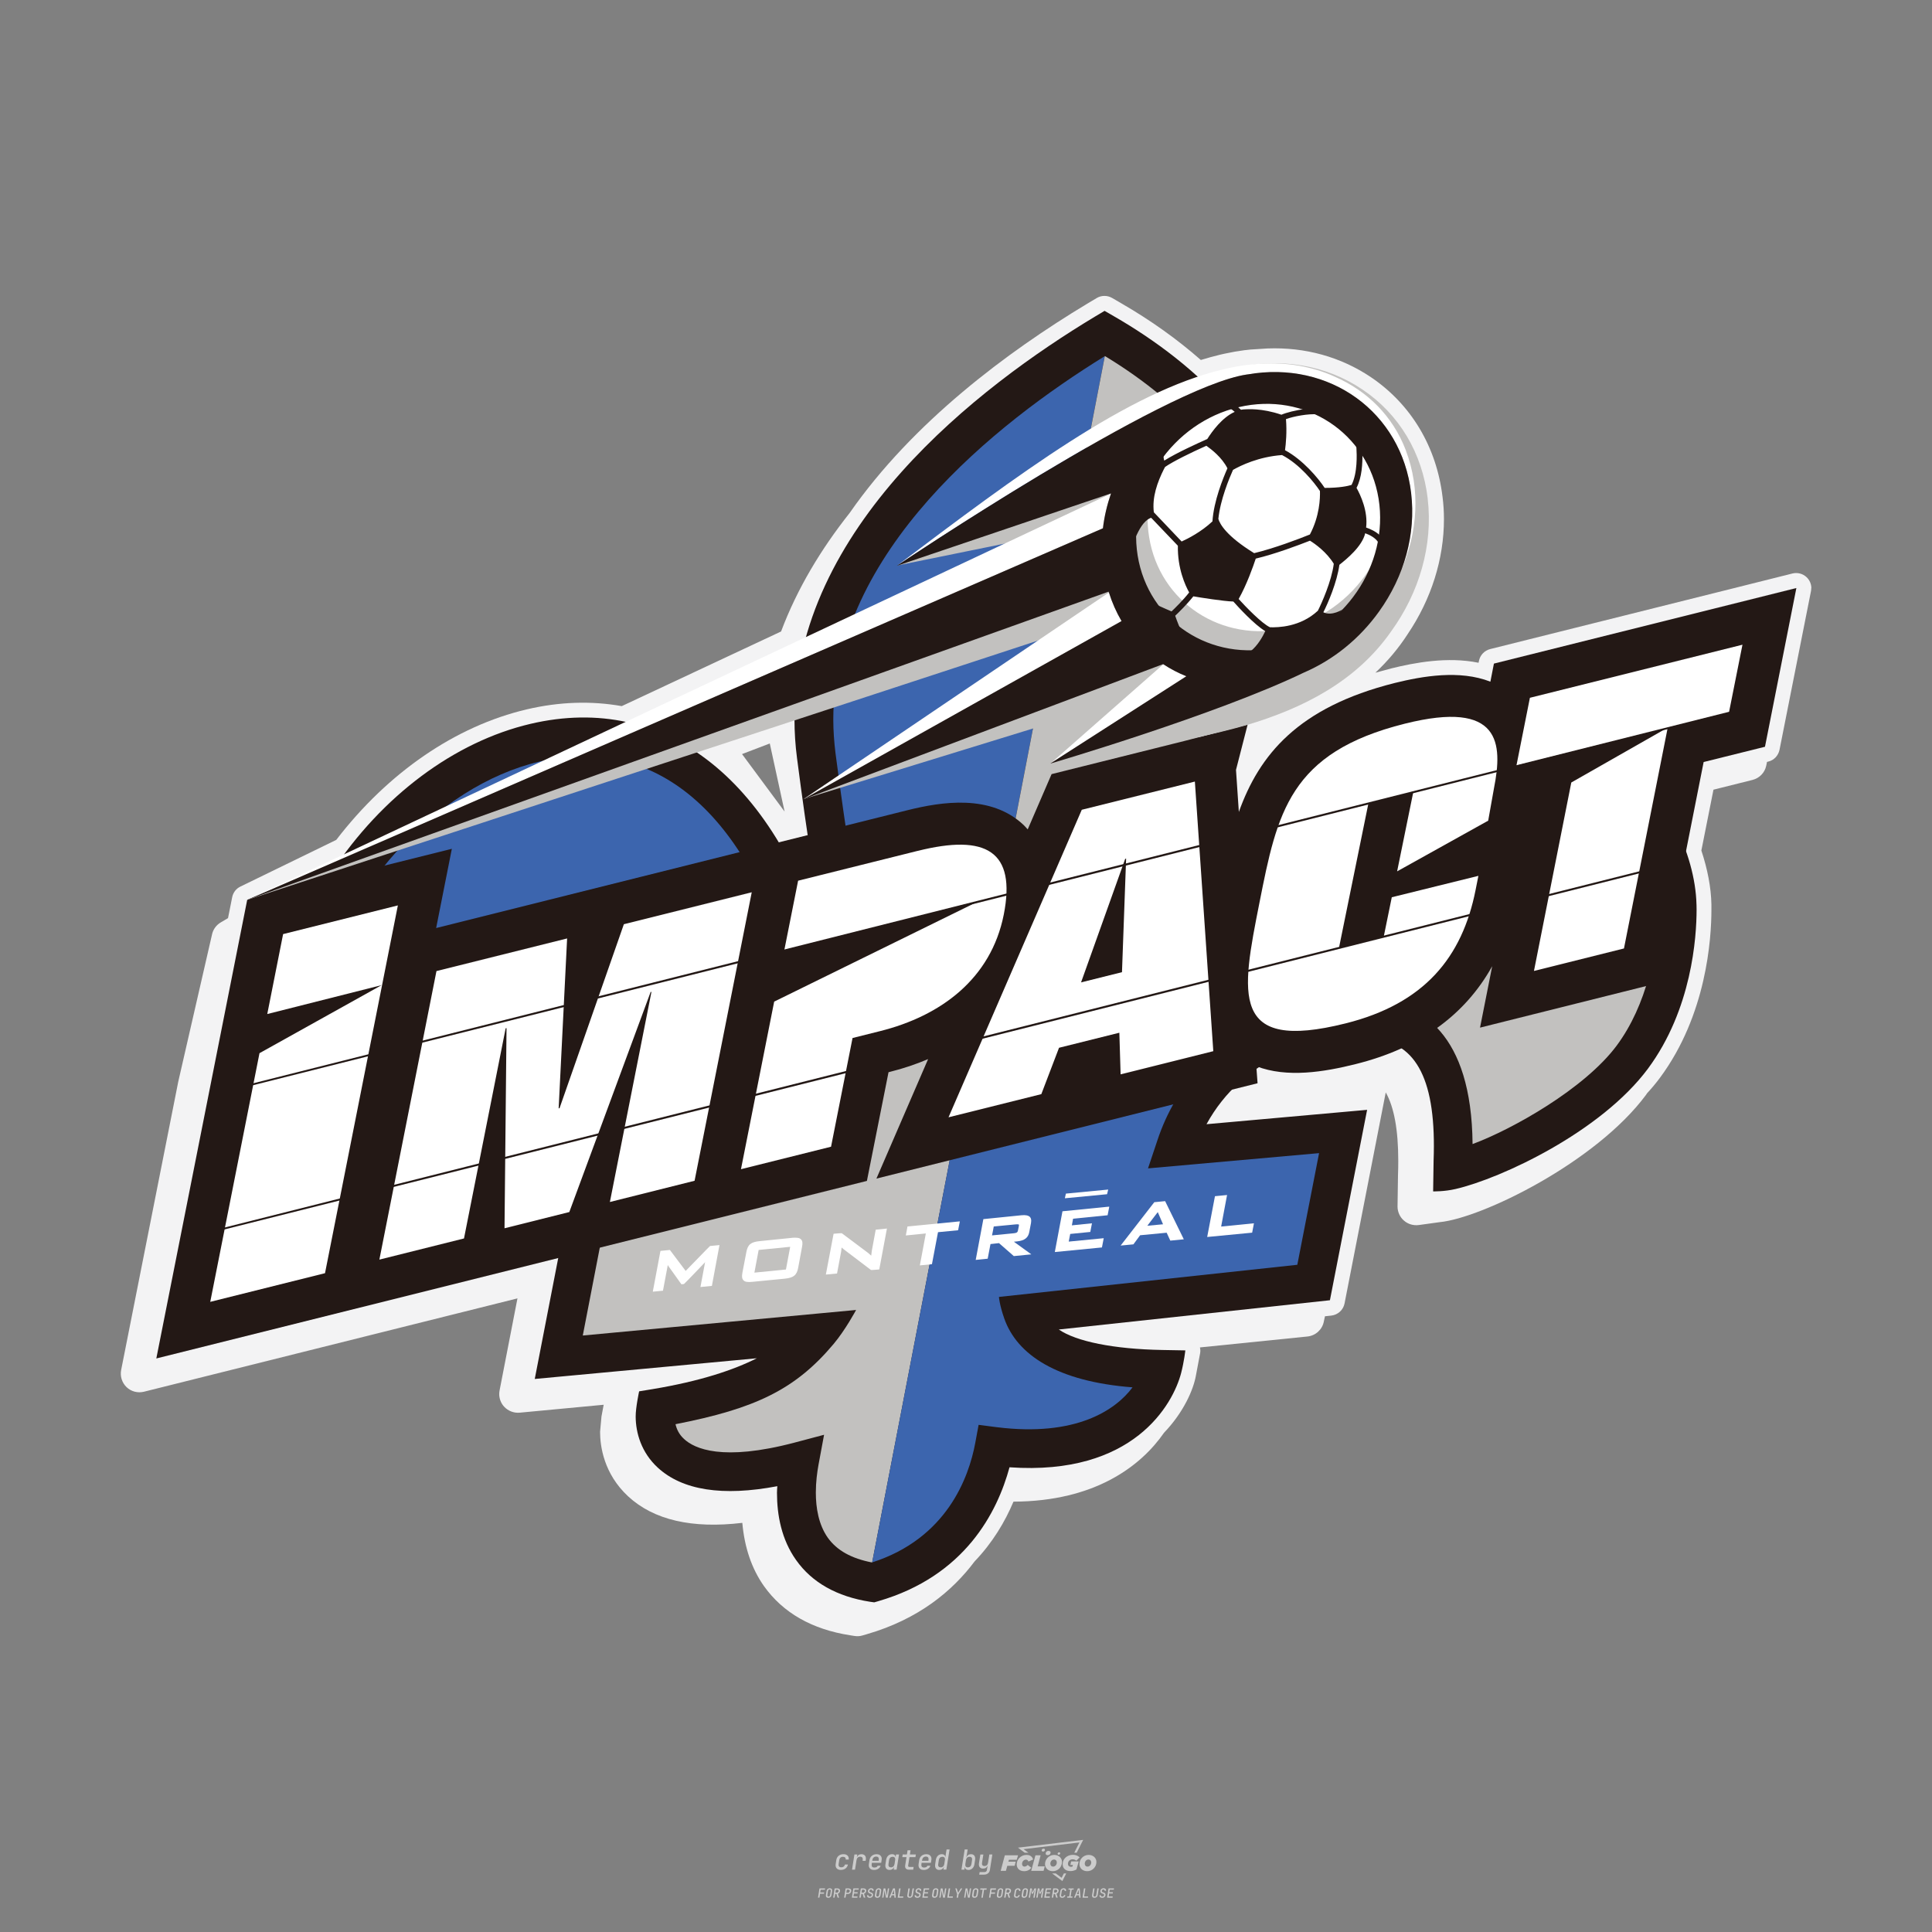 <?xml version="1.0" encoding="UTF-8"?>
<svg id="_图层_1" data-name="图层_1" xmlns="http://www.w3.org/2000/svg" version="1.1" viewBox="0 0 800 800">
  <rect x="0" y="0" width="800" height="800" fill="#808080" stroke="none"/>
  <!-- Created by @FCLOGO 2024-12-5 GMT+8 15:27:32 . https://fclogo.top/ -->
<!-- FOR PERSONAL USE ONLY NOT FOR COMMERCIAL USE -->
  <defs>
    <style>
      .st0 {
        fill: #3c65ae;
      }

      .st1 {
        fill: none;
        stroke: #231815;
        stroke-width: .99px;
      }

      .st2 {
        fill: #ccc;
      }

      .st3 {
        fill: #231815;
      }

      .st4 {
        fill: #fff;
      }

      .st5 {
        fill: #f3f3f4;
      }

      .st6 {
        fill: #c2c1bf;
      }
    </style>
  </defs>
  <path class="st2" d="M348.22,774.3c-.79,0-1.38-.22-1.77-.65-.39-.44-.53-1.03-.41-1.79l.25-1.65c.12-.75.45-1.35.98-1.78.53-.44,1.19-.65,1.98-.65s1.33.2,1.72.6c.39.4.55.94.47,1.62h-1.24c.03-.36-.06-.64-.26-.84-.2-.2-.5-.3-.89-.3-.42,0-.76.12-1.03.35-.27.23-.43.56-.5.99l-.26,1.66c-.07.44,0,.77.19,1,.19.23.5.35.92.35.39,0,.72-.1.98-.3.26-.2.44-.48.52-.85h1.24c-.14.69-.47,1.23-.99,1.63-.52.4-1.16.6-1.92.6ZM352.8,774.19l1-6.29h1.19l-.19,1.19c.34-.87.97-1.3,1.91-1.3.67,0,1.17.21,1.49.62.32.42.43.99.31,1.71l-.07.42h-1.27l.06-.32c.07-.45.01-.8-.17-1.04-.18-.24-.48-.36-.88-.36s-.74.12-1.01.37c-.27.24-.43.59-.5,1.03l-.63,3.97h-1.24ZM361.91,774.3c-.77,0-1.35-.22-1.73-.67s-.52-1.04-.4-1.77l.25-1.65c.08-.49.26-.92.52-1.28s.6-.65,1.01-.85c.41-.2.87-.3,1.38-.3.77,0,1.35.22,1.73.67.39.45.52,1.04.39,1.77l-.17,1.12h-3.85l-.09.53c-.15.95.22,1.43,1.11,1.43.72,0,1.17-.25,1.37-.74h1.22c-.17.53-.5.96-1.01,1.28-.5.32-1.09.47-1.76.47ZM361.23,770.22l-.05.29h2.65s.05-.3.05-.3c.07-.47.01-.82-.17-1.07-.18-.25-.49-.37-.92-.37s-.8.13-1.06.38c-.26.25-.43.61-.51,1.08ZM368.33,774.3c-.63,0-1.1-.21-1.41-.64s-.4-1-.27-1.73l.27-1.77c.11-.73.39-1.31.84-1.74.44-.43.98-.64,1.61-.64.47,0,.83.12,1.09.35.26.24.39.56.38.96h.02l.17-1.2h1.24l-1,6.29h-1.22l.19-1.2h-.02c-.12.41-.35.73-.69.97s-.74.35-1.21.35ZM368.93,773.23c.39,0,.72-.12.98-.36.26-.24.43-.57.5-1.01l.25-1.65c.07-.43,0-.76-.18-1-.19-.24-.47-.36-.86-.36s-.72.12-.98.35c-.26.24-.42.57-.49,1.01l-.25,1.65c-.07.44-.01.78.17,1.01.18.23.47.35.88.35ZM376.35,774.19c-.57,0-.99-.16-1.26-.47-.27-.31-.36-.75-.27-1.32l.54-3.39h-1.74l.17-1.12h1.74l.27-1.72h1.24l-.27,1.72h2.47l-.18,1.12h-2.46l-.54,3.39c-.08.44.1.66.53.66h1.72l-.17,1.12h-1.77ZM382.5,774.3c-.77,0-1.35-.22-1.73-.67s-.52-1.04-.4-1.77l.25-1.65c.08-.49.26-.92.52-1.28s.6-.65,1.01-.85c.41-.2.87-.3,1.38-.3.77,0,1.35.22,1.73.67.39.45.52,1.04.39,1.77l-.17,1.12h-3.85l-.09.53c-.15.95.22,1.43,1.11,1.43.72,0,1.17-.25,1.37-.74h1.22c-.17.53-.5.96-1.01,1.28-.5.32-1.09.47-1.76.47ZM381.83,770.22l-.05.29h2.65s.05-.3.05-.3c.07-.47.01-.82-.17-1.07-.18-.25-.49-.37-.92-.37s-.8.13-1.06.38c-.26.25-.43.61-.51,1.08ZM388.92,774.3c-.63,0-1.1-.21-1.4-.64-.3-.42-.39-1-.28-1.73l.27-1.77c.11-.73.39-1.31.84-1.74.44-.43.98-.64,1.61-.64.47,0,.83.12,1.09.35.26.24.39.56.38.96h.02l.21-1.47.3-1.8h1.24l-1.33,8.35h-1.22l.19-1.2h-.02c-.12.41-.35.73-.69.97s-.74.35-1.21.35ZM389.53,773.23c.39,0,.72-.12.98-.36.26-.24.43-.57.5-1.01l.25-1.65c.08-.43.02-.76-.17-1-.19-.24-.48-.36-.87-.36s-.72.12-.98.35c-.26.24-.42.57-.49,1.01l-.25,1.65c-.08.44-.02.78.16,1.01s.48.35.88.35ZM401.02,774.3c-.47,0-.84-.12-1.1-.35-.26-.23-.39-.56-.38-.97h-.01l-.19,1.2h-1.22l1.33-8.35h1.24l-.29,1.8-.27,1.47h.05c.12-.41.35-.73.69-.97.34-.23.74-.35,1.21-.35.63,0,1.1.21,1.4.64.3.43.39,1.01.28,1.74l-.27,1.77c-.11.73-.39,1.31-.84,1.73-.45.42-.98.64-1.61.64ZM400.77,773.23c.4,0,.72-.12.98-.35.26-.23.42-.57.5-1.01l.25-1.65c.07-.43.01-.77-.17-1.01-.18-.24-.47-.35-.87-.35s-.72.12-.98.36-.43.57-.5,1l-.25,1.65c-.07.44-.01.77.17,1.01.18.24.47.36.87.36ZM405.47,776.25l.17-1.06h1.93c.64,0,1.01-.3,1.1-.9l.1-.67.21-1.19h-.03c-.12.42-.35.74-.68.97-.33.23-.73.34-1.2.34-.63,0-1.09-.2-1.4-.6s-.41-.94-.3-1.63l.58-3.6h1.24l-.56,3.48c-.06.41,0,.73.18.96s.47.34.85.34.72-.12.98-.37c.27-.24.43-.58.49-1.02l.54-3.4h1.24l-1.01,6.41c-.1.6-.37,1.08-.81,1.42-.44.35-1,.52-1.67.52h-1.95ZM417.79,770.09h3.22l.54-1.85h-5.47l-1.71,6.44h2.15l.59-2.1h3.03l.44-1.71h-3.03l.24-.78ZM424.23,772.92c-.59,0-1.02-.39-1.02-1.12,0-.88.63-1.76,1.61-1.76.49,0,.88.24,1.02.78l1.95-.83c-.29-1.17-1.27-1.9-2.64-1.9-2.78,0-4.15,2.15-4.15,3.9s1.27,2.83,3.07,2.83c1.37,0,2.34-.59,2.98-1.42l-1.51-1.17c-.39.44-.83.68-1.32.68ZM430.91,768.23h-2.15l-1.76,6.44h5.12l.49-1.85h-2.93l1.22-4.59ZM439.75,771.01c0-1.66-1.32-2.93-3.22-2.93-2.2,0-3.81,1.81-3.81,3.81,0,1.66,1.32,2.93,3.22,2.93,2.2,0,3.81-1.81,3.81-3.81ZM434.92,771.7c0-.83.59-1.71,1.51-1.71.78,0,1.17.54,1.17,1.22,0,.83-.59,1.71-1.51,1.71-.78,0-1.17-.54-1.17-1.22ZM443.21,772.23h1.07l-.2.68c-.15.05-.34.1-.59.1-.68,0-1.27-.39-1.27-1.22,0-1.02.73-1.9,1.95-1.9.59,0,1.12.24,1.51.59l1.37-1.37c-.44-.54-1.51-1.07-2.73-1.07-2.59,0-4.29,1.76-4.29,3.86s1.61,2.88,3.22,2.88c.93,0,1.85-.29,2.49-.68l.93-3.32h-3.12l-.34,1.46ZM450.78,768.08c-2.2,0-3.81,1.81-3.81,3.81,0,1.66,1.32,2.93,3.22,2.93,2.2,0,3.81-1.81,3.81-3.81,0-1.66-1.32-2.93-3.22-2.93ZM450.34,772.92c-.78,0-1.17-.54-1.17-1.22,0-.83.59-1.71,1.51-1.71.78,0,1.17.54,1.17,1.22,0,.83-.59,1.71-1.51,1.71ZM437.94,767.5c-.05.29.1.49.44.49s.54-.2.63-.49c.05-.24-.1-.49-.44-.49s-.59.24-.63.49ZM432.13,765.5c-.44,0-.73.24-.78.59s.1.59.54.59.73-.24.78-.59c.1-.34-.1-.59-.54-.59ZM433.01,767.3c-.1.54.15.88.83.88.63,0,1.07-.39,1.17-.88s-.15-.88-.83-.88c-.68,0-1.07.39-1.17.88ZM439.6,777.55l-2.44-1.81h-1.51l4.25,3.17,1.61-3.17h-.98l-.93,1.81ZM425.84,767.16l-2-1.46,23.13-2.78-2.15,4.25h1.02l2.68-5.32-26.99,3.22,2.78,2.1h1.51ZM338.72,785.79l.61-3.83h2.32l-.08.52h-1.76l-.18,1.14h1.63l-.08.52h-1.62l-.26,1.64h-.57ZM342.97,785.84c-.36,0-.62-.1-.8-.3-.17-.2-.23-.47-.18-.82l.27-1.7c.06-.34.2-.61.44-.82.24-.2.54-.3.89-.3s.62.1.8.3c.17.2.24.47.18.81l-.27,1.71c-.06.34-.2.62-.44.82-.24.2-.54.3-.9.3ZM343.05,785.33c.19,0,.35-.05.47-.16.12-.11.19-.26.23-.46l.27-1.7c.03-.2,0-.35-.08-.46-.08-.11-.22-.16-.41-.16s-.35.05-.46.16c-.12.1-.19.26-.22.46l-.27,1.7c-.03.2,0,.35.08.46s.22.16.41.16ZM345,785.79l.61-3.83h1.2c.24,0,.44.05.6.14.16.09.28.22.36.39s.09.37.05.59c-.04.26-.14.48-.3.67-.16.19-.37.32-.6.39l.54,1.64h-.62l-.48-1.57h-.54l-.25,1.57h-.57ZM345.89,783.71h.64c.19,0,.35-.06.48-.17.13-.11.21-.26.24-.45.03-.19,0-.35-.09-.46-.09-.11-.24-.17-.43-.17h-.64l-.2,1.25ZM349.54,785.79l.61-3.83h1.25c.37,0,.65.1.84.31.19.21.26.49.2.84-.04.23-.12.44-.25.61s-.29.31-.49.4c-.2.09-.42.14-.66.14h-.69l-.24,1.52h-.57ZM350.43,783.75h.69c.19,0,.36-.06.49-.18.14-.12.22-.27.25-.47s0-.35-.1-.47-.25-.18-.44-.18h-.69l-.21,1.29ZM352.75,785.79l.61-3.83h2.25l-.08.5h-1.7l-.17,1.09h1.51l-.08.5h-1.51l-.19,1.24h1.69l-.08.5h-2.25ZM355.84,785.79l.61-3.83h1.2c.24,0,.44.05.6.14.16.09.28.22.36.39s.09.37.05.59c-.04.26-.14.48-.3.67-.16.19-.37.32-.6.39l.54,1.64h-.62l-.48-1.57h-.54l-.25,1.57h-.57ZM356.74,783.71h.64c.19,0,.35-.06.48-.17.13-.11.21-.26.24-.45.03-.19,0-.35-.09-.46-.09-.11-.24-.17-.43-.17h-.64l-.2,1.25ZM360.13,785.84c-.39,0-.67-.1-.87-.29-.19-.19-.26-.45-.22-.78h.57c-.03.17.01.31.12.41.11.1.27.15.48.15.2,0,.37-.05.5-.15.13-.1.21-.23.24-.4.02-.15,0-.28-.06-.39-.06-.11-.16-.18-.29-.22l-.46-.14c-.27-.08-.46-.22-.59-.41-.13-.19-.17-.42-.13-.68.04-.21.11-.39.23-.55s.27-.28.46-.37.4-.13.64-.13c.35,0,.62.1.8.29.18.19.25.44.2.76h-.57c.03-.17,0-.3-.09-.4-.09-.1-.23-.14-.42-.14s-.34.04-.46.13c-.12.09-.19.21-.21.38-.02.15,0,.28.05.39s.16.18.29.22l.47.15c.26.08.46.22.58.41.12.19.17.42.12.69-.04.22-.12.41-.24.57-.13.16-.29.29-.49.38-.2.09-.42.13-.66.13ZM363.27,785.84c-.36,0-.62-.1-.8-.3-.17-.2-.23-.47-.18-.82l.27-1.7c.06-.34.2-.61.44-.82.24-.2.54-.3.89-.3s.62.1.8.3c.17.2.24.47.18.81l-.27,1.71c-.06.34-.2.62-.44.82-.24.2-.54.3-.9.3ZM363.34,785.33c.19,0,.35-.05.47-.16.12-.11.19-.26.23-.46l.27-1.7c.03-.2,0-.35-.08-.46-.08-.11-.22-.16-.41-.16s-.35.05-.46.16c-.12.1-.19.26-.22.46l-.27,1.7c-.03.2,0,.35.08.46s.22.16.41.16ZM365.28,785.79l.61-3.83h.71l.62,3.19c0-.1.02-.22.03-.36.01-.14.03-.29.04-.44.02-.15.04-.29.06-.41l.31-1.98h.52l-.61,3.83h-.71l-.61-3.19c0,.09-.02.21-.03.34s-.03.28-.04.42c-.02.15-.04.28-.06.41l-.31,2.01h-.53ZM368.23,785.79l1.59-3.83h.75l.37,3.83h-.56l-.07-.97h-1.09l-.39.97h-.59ZM369.39,784.34h.87l-.09-1.1c-.02-.2-.03-.37-.04-.51,0-.14-.01-.24-.01-.3-.02.06-.05.16-.1.3s-.11.31-.19.5l-.44,1.11ZM371.72,785.79l.61-3.83h.57l-.52,3.31h1.67l-.08.52h-2.25ZM376.68,785.84c-.37,0-.63-.1-.8-.3-.17-.2-.22-.47-.17-.82l.44-2.76h.57l-.44,2.76c-.03.2,0,.35.07.46.08.11.21.17.41.17s.35-.06.46-.17c.12-.11.19-.27.22-.46l.44-2.76h.57l-.44,2.76c-.06.35-.2.62-.43.82-.23.2-.53.3-.9.3ZM379.84,785.84c-.39,0-.67-.1-.87-.29-.19-.19-.26-.45-.22-.78h.57c-.03.17.01.31.12.41.11.1.27.15.48.15.2,0,.37-.05.5-.15.13-.1.21-.23.24-.4.02-.15,0-.28-.06-.39-.06-.11-.16-.18-.29-.22l-.46-.14c-.27-.08-.46-.22-.59-.41-.13-.19-.17-.42-.13-.68.04-.21.11-.39.23-.55s.27-.28.46-.37.4-.13.64-.13c.35,0,.62.1.8.29.18.19.25.44.2.76h-.57c.03-.17,0-.3-.09-.4-.09-.1-.23-.14-.42-.14s-.34.04-.46.13c-.12.09-.19.21-.21.38-.02.15,0,.28.05.39s.16.18.29.22l.47.15c.26.08.46.22.58.41.12.19.17.42.12.69-.04.22-.12.41-.24.57-.13.16-.29.29-.49.38-.2.09-.42.13-.66.13ZM381.91,785.79l.61-3.83h2.25l-.08.5h-1.7l-.17,1.09h1.51l-.08.5h-1.51l-.19,1.24h1.69l-.08.5h-2.25ZM386.94,785.84c-.36,0-.62-.1-.8-.3-.17-.2-.23-.47-.18-.82l.27-1.7c.06-.34.2-.61.44-.82.24-.2.54-.3.89-.3s.62.1.8.3c.17.2.24.47.18.81l-.27,1.71c-.06.34-.2.62-.44.82-.24.2-.54.3-.9.3ZM387.02,785.33c.19,0,.35-.05.47-.16.12-.11.19-.26.23-.46l.27-1.7c.03-.2,0-.35-.08-.46-.08-.11-.22-.16-.41-.16s-.35.05-.46.16c-.12.1-.19.26-.22.46l-.27,1.7c-.03.2,0,.35.08.46s.22.16.41.16ZM388.95,785.79l.61-3.83h.71l.62,3.19c0-.1.02-.22.03-.36.01-.14.03-.29.04-.44.02-.15.04-.29.06-.41l.31-1.98h.52l-.61,3.83h-.71l-.61-3.19c0,.09-.02.21-.03.34s-.03.28-.04.42c-.02.15-.04.28-.06.41l-.31,2.01h-.53ZM392.25,785.79l.61-3.83h.57l-.52,3.31h1.67l-.08.52h-2.25ZM396.12,785.79l.22-1.41-.75-2.42h.58l.45,1.45c.03.09.05.18.07.27.02.08.03.15.03.19.02-.04.05-.1.09-.19.04-.08.09-.17.14-.27l.9-1.45h.6l-1.53,2.42-.22,1.41h-.57ZM399.22,785.79l.61-3.83h.71l.62,3.19c0-.1.02-.22.03-.36.01-.14.03-.29.04-.44.02-.15.04-.29.06-.41l.31-1.98h.52l-.61,3.83h-.71l-.61-3.19c0,.09-.02.21-.03.34s-.03.28-.04.42c-.02.15-.04.28-.06.41l-.31,2.01h-.53ZM403.51,785.84c-.36,0-.62-.1-.8-.3-.18-.2-.23-.47-.18-.82l.27-1.7c.06-.34.2-.61.44-.82.24-.2.54-.3.89-.3s.62.1.8.3c.17.2.24.47.18.81l-.27,1.71c-.06.34-.2.62-.44.82-.24.2-.54.3-.89.3ZM403.58,785.33c.19,0,.35-.05.47-.16.12-.11.19-.26.23-.46l.27-1.7c.03-.2,0-.35-.08-.46-.08-.11-.22-.16-.41-.16s-.35.05-.46.16c-.12.1-.19.26-.22.46l-.27,1.7c-.03.2,0,.35.08.46.08.11.22.16.41.16ZM406.38,785.79l.52-3.31h-1.02l.08-.52h2.62l-.08.52h-1.03l-.52,3.31h-.57ZM409.52,785.79l.61-3.83h2.32l-.08.52h-1.76l-.18,1.14h1.63l-.08.52h-1.62l-.26,1.64h-.57ZM413.77,785.84c-.36,0-.62-.1-.8-.3-.18-.2-.23-.47-.18-.82l.27-1.7c.06-.34.2-.61.44-.82.24-.2.54-.3.89-.3s.62.1.8.3c.17.2.24.47.18.81l-.27,1.71c-.06.34-.2.62-.44.82-.24.2-.54.3-.89.3ZM413.85,785.33c.19,0,.35-.05.47-.16.12-.11.19-.26.23-.46l.27-1.7c.03-.2,0-.35-.08-.46-.08-.11-.22-.16-.41-.16s-.35.05-.46.16c-.12.1-.19.26-.22.46l-.27,1.7c-.03.2,0,.35.08.46.08.11.22.16.41.16ZM415.8,785.79l.61-3.83h1.2c.24,0,.44.05.6.14.16.09.28.22.36.39s.09.37.05.59c-.04.26-.14.48-.3.67-.16.19-.37.32-.6.39l.54,1.64h-.62l-.48-1.57h-.54l-.25,1.57h-.57ZM416.69,783.71h.64c.19,0,.35-.06.48-.17.13-.11.21-.26.24-.45.03-.19,0-.35-.09-.46-.09-.11-.24-.17-.43-.17h-.64l-.2,1.25ZM420.91,785.84c-.36,0-.63-.1-.81-.3-.18-.2-.24-.47-.19-.82l.27-1.7c.06-.35.21-.62.45-.82s.55-.3.91-.3.63.1.81.3c.18.2.24.47.19.82h-.57c.03-.2,0-.35-.09-.46-.09-.11-.23-.16-.42-.16s-.35.05-.47.16c-.12.1-.2.26-.23.45l-.27,1.71c-.03.2,0,.35.09.46.09.11.23.16.42.16s.35-.05.47-.16.2-.26.23-.46h.57c-.03.23-.11.43-.24.59s-.28.3-.47.39c-.19.09-.4.14-.64.14ZM424.03,785.84c-.36,0-.62-.1-.8-.3-.18-.2-.23-.47-.18-.82l.27-1.7c.06-.34.2-.61.44-.82.24-.2.54-.3.89-.3s.62.1.8.3c.17.2.24.47.18.81l-.27,1.71c-.06.34-.2.62-.44.82-.24.2-.54.3-.89.3ZM424.11,785.33c.19,0,.35-.05.47-.16.12-.11.19-.26.23-.46l.27-1.7c.03-.2,0-.35-.08-.46-.08-.11-.22-.16-.41-.16s-.35.05-.46.16c-.12.1-.19.26-.22.46l-.27,1.7c-.03.2,0,.35.08.46.08.11.22.16.41.16ZM425.97,785.79l.61-3.83h.69l.18,1.23c.02.12.04.23.05.33.01.1.02.18.03.24.02-.06.05-.14.09-.24.04-.11.09-.22.15-.34l.57-1.22h.71l-.61,3.83h-.54l.2-1.29c.02-.17.06-.35.1-.55.04-.2.09-.4.14-.61s.1-.4.14-.59c.05-.19.09-.35.13-.49l-.86,1.86h-.55l-.28-1.86c0,.14-.01.29-.02.47s-.02.37-.04.57c-.02.2-.04.41-.06.61-.02.2-.05.4-.08.57l-.2,1.29h-.54ZM429.11,785.79l.61-3.83h.69l.18,1.23c.02.12.04.23.05.33.01.1.02.18.03.24.02-.06.05-.14.09-.24.04-.11.09-.22.15-.34l.57-1.22h.71l-.61,3.83h-.54l.2-1.29c.02-.17.06-.35.1-.55.04-.2.09-.4.14-.61s.1-.4.14-.59c.05-.19.09-.35.13-.49l-.86,1.86h-.55l-.28-1.86c0,.14-.01.29-.02.47s-.02.37-.04.57c-.02.2-.04.41-.06.61-.02.2-.05.4-.08.57l-.2,1.29h-.54ZM432.41,785.79l.61-3.83h2.25l-.08.5h-1.7l-.17,1.09h1.51l-.08.5h-1.51l-.19,1.24h1.69l-.08.5h-2.25ZM435.51,785.79l.61-3.83h1.2c.24,0,.44.05.6.14.16.09.28.22.36.39s.09.37.05.59c-.04.26-.14.48-.3.67-.16.19-.37.32-.6.39l.54,1.64h-.62l-.48-1.57h-.54l-.25,1.57h-.57ZM436.4,783.71h.64c.19,0,.35-.06.48-.17.13-.11.21-.26.24-.45.03-.19,0-.35-.09-.46-.09-.11-.24-.17-.43-.17h-.64l-.2,1.25ZM439.8,785.84c-.36,0-.63-.1-.81-.3-.18-.2-.24-.47-.19-.82l.27-1.7c.06-.35.21-.62.45-.82s.55-.3.91-.3.63.1.81.3c.18.2.24.47.19.82h-.57c.03-.2,0-.35-.09-.46-.09-.11-.23-.16-.42-.16s-.35.05-.47.16c-.12.1-.2.26-.23.45l-.27,1.71c-.03.2,0,.35.09.46.09.11.23.16.42.16s.35-.05.47-.16.2-.26.23-.46h.57c-.03.23-.11.43-.24.59s-.28.3-.47.39c-.19.09-.4.14-.64.14ZM441.88,785.79l.08-.5h.78l.45-2.82h-.78l.08-.5h2.13l-.08.5h-.78l-.45,2.82h.78l-.08.5h-2.13ZM444.74,785.79l1.59-3.83h.75l.37,3.83h-.56l-.07-.97h-1.09l-.39.97h-.59ZM445.9,784.34h.87l-.09-1.1c-.02-.2-.03-.37-.04-.51,0-.14-.01-.24-.01-.3-.02.06-.05.16-.1.3s-.11.31-.19.5l-.44,1.11ZM448.24,785.79l.61-3.83h.57l-.52,3.31h1.67l-.08.52h-2.25ZM453.19,785.84c-.37,0-.63-.1-.8-.3-.17-.2-.22-.47-.17-.82l.44-2.76h.57l-.44,2.76c-.03.2,0,.35.07.46.08.11.21.17.41.17s.35-.06.46-.17c.12-.11.19-.27.22-.46l.44-2.76h.57l-.44,2.76c-.06.35-.2.62-.43.82-.23.2-.53.3-.9.3ZM456.36,785.84c-.39,0-.67-.1-.87-.29-.19-.19-.26-.45-.22-.78h.57c-.03.17.01.31.12.41.11.1.27.15.48.15.2,0,.37-.05.5-.15s.21-.23.24-.4c.02-.15,0-.28-.06-.39s-.16-.18-.29-.22l-.46-.14c-.27-.08-.46-.22-.59-.41-.13-.19-.17-.42-.13-.68.04-.21.11-.39.23-.55s.27-.28.46-.37c.19-.09.4-.13.64-.13.35,0,.62.1.8.29.18.19.25.44.2.76h-.57c.03-.17,0-.3-.09-.4-.09-.1-.23-.14-.42-.14s-.34.04-.46.13c-.12.09-.19.21-.21.38-.02.15,0,.28.05.39s.16.18.29.22l.47.15c.26.08.46.22.58.41.12.19.17.42.12.69-.04.22-.12.41-.24.57-.13.16-.29.29-.49.38-.2.09-.42.13-.66.13ZM458.42,785.79l.61-3.83h2.25l-.08.5h-1.7l-.17,1.09h1.51l-.08.5h-1.51l-.19,1.24h1.69l-.08.5h-2.25Z"/>
  <g>
    <path class="st5" d="M750,243.54c0,.4-.06.83-.11,1.23l-13.03,65.72c-.5,2.37-2.26,4.3-4.63,4.86,0,0-.19.06-.55.14l-.33,1.61c-.61,2.88-2.81,5.12-5.67,5.85,0,0-9.28,2.31-16.17,4.04-1.82,9.09-4.6,23.25-5.01,25.19,2.56,7.77,4.02,15.29,4.16,22.34v2.18c0,11.96-1.99,43.55-21.32,69.6-1.62,2.2-3.42,4.33-5.34,6.42-.14.22-.25.44-.41.63-20.8,28.02-68.01,50.99-85.32,52.7l-8.76,1.21c-2.23.3-4.52-.36-6.2-1.87-1.66-1.43-2.62-3.58-2.62-5.78,0-.03.19-12.81.19-12.97.08-2.07.11-4.08.11-6.01,0-12.86-1.76-22.26-5.18-28.29l-17.05,87.35c-.52,2.73-2.75,4.74-5.48,5.07,0,0-.96.08-2.64.28l-.47,2.18c-.63,3.33-3.42,5.87-6.81,6.2,0,0-21.04,2.12-44.49,4.52.08.41.17.88.17,1.32,0,.39-.05.8-.11,1.16l-1.76,9.34c-1.05,5.67-4.96,14.93-13.19,23.53-9.45,13.64-28.4,28.38-62.32,28.51-3.52,8.35-8.65,16.97-16.09,24.74-9.17,12.23-23.17,23.94-44.68,30.16l-1.71.5c-1.1.33-2.23.41-3.36.22l-1.76-.28c-15.84-2.45-27.85-9.31-35.73-20.39-5.15-7.3-8.07-16.14-8.95-26.17-20.77,2.48-36.69-1.16-47.3-10.99-10.06-9.34-11.6-20.74-11.6-26.72l.58-6.34s.69-3.75.91-4.85c-16.36,1.54-34.79,3.28-34.79,3.28-2.42.22-4.82-.72-6.45-2.51-1.32-1.43-2.01-3.31-2.01-5.21,0-.5.06-.97.14-1.46,0,0,4.74-24.35,7.41-38.15-22.59,5.62-154.65,38.65-154.65,38.65-2.59.63-5.29-.05-7.22-1.9-1.9-1.84-2.75-4.52-2.23-7.11,0,0,23.61-119.12,23.64-119.36,0,0,13.8-60.22,13.8-60.16l.19-.83c.44-2.08,1.76-3.89,3.64-4.99,0,0,1.13-.67,2.98-1.75l1.73-8.69c.39-1.92,1.63-3.55,3.42-4.39,0,0,37.35-18.19,39.67-19.32,21.43-27.91,49.37-47.11,78.9-54.05,13.53-3.17,26.69-3.58,39.31-1.34,2.67-1.27,49.7-23.29,65.98-30.91,6.67-17.77,16.56-34.13,28.37-49.04,26.17-37.63,65.37-66.79,98.26-86.6l4.05-2.42c1.95-1.18,4.38-1.18,6.36-.06l4.07,2.37c12.04,6.97,23,14.81,32.7,23.33,2.73-.83,5.43-1.58,7.94-2.18l.83-.19,1.02-.23c2.81-.62,5.59-1.1,8.32-1.46,0,0,.44-.05.58-.05l1.82-.21,7.05-.45c15.62-.61,30.41,3.5,42.89,11.91,16.64,11.25,27.16,28.86,29.64,49.59.39,3.04.58,6.1.58,9.17,0,16.5-5.23,33.14-15.04,47.64-3.77,5.84-8.24,11.14-13.36,15.96,2.12-.59,4.24-1.18,6.45-1.75,9.75-2.42,23.44-5.01,36.28-2.37.06-.17.17-.81.17-.81.47-2.37,2.29-4.27,4.63-4.86l98.68-24.66,26.53-6.65c2.09-.51,4.27.08,5.84,1.56,1.24,1.18,1.95,2.84,1.95,4.53M324.89,336.07l-6.14-28.21-11.49,4.39,17.63,23.81"/>
    <path class="st3" d="M702.48,374.6c-.5-21.54-13.61-47.24-31.24-61.06-37.96-29.77-78.95-29.9-125.32-.45-23.69,15.07-44.1,40.14-59.86,60.59,11.24-21.32,23-44.65,35.73-70.81,10.99-22.62,15.54-42.99,15.54-61.18,0-56.58-44.1-92.27-75.84-110.6l-4.11-2.37-4.05,2.42c-47.77,28.75-124.35,87.29-124.35,166.69,0,5.28.33,10.63,1.05,16.1,4.16,32.19,8.54,59.86,13.25,84.57-21.24-75.09-67.35-111.98-123.66-98.76-31.43,7.4-61.46,29.79-82.34,61.47-22.2,33.6-30.55,72.13-23.47,108.39,5.15,26.47,29.31,55.68,60.74,58.71l6.17.58,3.11-8.51c9.37-26.09,26.28-58.57,53.8-64.99,18.71-4.38,35.01-2.12,44.71,6.14,6.14,5.23,9.37,12.84,9.92,22.42-11.13.99-54.88,4.87-54.88,4.87l-15.95,82.18s62.15-5.81,91.95-8.57c-9.64,4.85-23.36,9.48-43.17,12.78l-5.56.91s-1.46,6.75-1.43,10.47c.03,6.75,2.34,14.82,9.09,21.07,10.22,9.45,26.89,12.04,49.56,7.74-.06.91-.14,1.76-.14,2.73,0,9.28,1.87,19.34,7.91,27.85,6.58,9.31,16.89,15.12,30.58,17.27l1.79.25,1.71-.5c35.84-10.41,49.23-36.78,54.3-55.43,51.38,3.61,67.71-26.14,71.07-39.06,1.24-4.82,1.73-9.34,1.73-9.34l-9.5-.17c-20.28-.36-35.73-3.55-42.89-8.48,21.79-2.34,112.26-12.12,112.26-12.12l15.4-78.84s-49.04,4.38-66.5,5.95c14.88-27.22,44.68-37.69,68.68-35.51,18.54,1.68,26.58,17.74,25.35,50.66l-.19,12.67s4.63.11,9.31-.99c18.98-4.41,60.19-23.66,79.64-49.83,18.21-24.59,20.14-54.52,20.14-65.85,0-.76,0-1.46-.03-2.07"/>
    <path class="st0" d="M404.61,421.46h0l52.86-273.99c-44.85,27.7-112.42,80.93-112.42,150.46,0,4.57.33,9.23.91,13.91,4.38,33.62,8.9,62.31,13.86,87.7l4.55,21.89,40.25.03"/>
    <path class="st0" d="M328.3,404.42c-18.73-67.86-56.97-100.34-104.98-89.05-42.45,9.99-83.86,53.97-93.69,105.78l211.15.25-8.24-.03c-1.27-5.58-2.67-11.25-4.24-16.96"/>
    <path class="st6" d="M129.63,421.15c-1.43,7.49-2.2,15.19-2.2,22.96s.69,14.93,2.15,22.42c3.61,18.54,19.83,39.39,40.69,44.55,15.45-40.96,36.83-65.07,63.72-71.38,23.75-5.51,45.18-2.04,58.81,9.61,7.36,6.28,15.76,17.74,15.76,37.36,0,1.68-.06,3.39-.19,5.21l-.47,6.83s-47.41,4.19-57.05,5.04c-1.57,8.1-6.97,36-9.53,49.26,17.3-1.63,113.17-10.58,113.17-10.58,0,0-4.41,8.24-9.26,14.02-15.92,18.98-32.51,26.83-65.51,33.28.44,1.98,1.41,4.19,3.55,6.14,4.27,3.97,15.81,9.37,45.7,1.49l12.26-3.25-2.31,12.45c-.55,3.03-1.1,7.08-1.1,11.49,0,6.31,1.13,13.22,4.93,18.65,3.8,5.34,9.86,8.65,18.32,10.28.03,0,.06-.03.08-.03l43.47-225.49-274.98-.3"/>
    <path class="st6" d="M569.76,413.99c18.32,1.65,39.59,13.59,40,59.74,16.45-6.09,46.44-22.95,59.7-40.8,12.53-16.91,16.97-39.63,16.97-56.02,0-.65,0-1.29-.03-1.94-.33-16.61-11.38-38.06-25.04-48.8-20.41-15.96-53.66-33.29-106.8.48-24.02,15.23-45.37,43.21-60.96,63.66l-4.3,5.59c-6.47,8.46-12.09,17.09-17.02,25.63l52.45.08c13.64-6.25,29.04-9.05,45.04-7.63"/>
    <path class="st6" d="M445.35,414.72l14.63-26.32c14.68-26.91,30.16-57.18,47.38-92.56,9.67-19.9,13.78-37.85,13.78-53.95,0-44.46-31.35-74.9-63.61-94.45-.03,0-.03.03-.05.03l-52.86,273.99,37.02.05,3.72-6.79"/>
    <path class="st0" d="M404.61,421.46l-43.47,225.49c30.88-9.92,40.03-35.12,42.7-49.48l1.38-7.47,7.52.97c32.7,4.08,49.15-7.03,56.22-16.5-31.13-2.4-47.82-13.42-53.11-28.49-2.01-5.73-2.21-8.95-2.21-8.95,0,0,112.89-12.15,123.55-13.31,1.51-7.8,6.47-33.31,9.01-46.23-15.23,1.35-70.83,6.31-70.83,6.31l3.89-11.63c7.61-23.06,24.35-40.93,45.45-50.56l-120.11-.17"/>
    <polygon class="st5" points="533.15 289.61 495.6 303.18 509.15 333.98 533.15 289.61"/>
    <path class="st3" d="M618.6,274.78l-1.46,7.49c-12.75-4.99-28.1-2.3-39.61.54-40.16,10.08-56.11,29.85-64.55,53.4l-1.18-17.42,4.82-18.76-26.06,6.76-55.12,13.76-9.89,22.89c-.55-.61-1.05-1.19-1.62-1.76-13.63-12.95-34.05-9.72-48.24-6.17l-60.11,15.01-134.98,33.76,6.5-32.81-46.69,11.65.52-6.97-38.57,16.47-37.63,189.89,294.24-73.52s6.47-32.53,8.95-45.01c.06-.03.66-.17.66-.17,5.56-1.38,10.8-3.17,15.73-5.26l-21.4,49.48,157.82-39.48-.52-7.05c12.7,4.93,28.15,2.37,41.13-.88,26.34-6.56,45.21-20.18,56.55-40.54-2.86,14.46-5.04,25.44-5.04,25.44l74.52-18.65,18.07-91.33,25.4-6.32,13-65.73-125.23,31.29"/>
    <g>
      <polygon class="st4" points="180.73 402.1 234.83 388.59 231.33 458.96 231.69 458.88 258.33 382.7 311.28 369.47 287.61 488.93 252.54 497.72 269.76 410.68 269.4 410.8 235.74 501.88 208.91 508.6 209.74 425.71 209.38 425.81 192.13 512.82 157.09 521.58 180.73 402.1"/>
      <path class="st4" d="M464.58,402.56l-16.94,4.23,18.27-51.14.39-.11-1.71,47.02ZM464.03,444.86l38.37-9.59-7.63-111.64-46.83,11.68-55.18,127.34,38.43-9.59,7.33-19.2,24.98-6.23.52,17.22"/>
      <polygon class="st4" points="117.23 386.79 110.67 419.89 158.03 407.92 107.45 436.1 87.06 539.07 134.58 527.2 164.75 374.91 117.23 386.79"/>
      <polygon class="st4" points="633.5 288.94 627.91 317.06 690.25 301.46 650.64 324.02 635.18 402.05 672.45 392.74 690.55 301.4 715.92 295.05 721.52 266.96 633.5 288.94"/>
      <path class="st4" d="M379.9,352.35l-49.42,12.33-5.76,28.97,80.72-20.59-84.87,41.69-13.75,69.39,37.3-9.31,8.9-45.01,11.38-2.85c25.18-6.29,45.95-21.67,51.24-48.26,5.18-26.27-7.22-33.5-35.73-26.35"/>
      <path class="st4" d="M576.31,371.53l-3.33,16.28-18.54,4.68,12.18-59.78,18.57-4.63-6.67,32.73,37.71-20.99,2.4-13.46c3.66-18.55,2.84-36.64-36.88-26.71-47.93,11.96-52.89,37.06-60.22,74.05-7.55,38.14-12.31,62.06,35.62,50.07,32.64-8.15,48.32-27.33,53.86-55.26l1.16-5.84-35.84,8.86"/>
    </g>
    <g>
      <path class="st4" d="M294.03,515.93c-.22.11-8.51,8.73-10.11,10.33-.5-.69-6.53-8.68-6.53-8.68l-3.91.39-3.17,16.89,4.21-.41,1.93-10.25s.03-.19.06-.41c.08.17.22.41.22.41l5.43,7.6,1.05-.11c.25-.11,8.57-8.84,8.57-8.84,0,0,.08-.11.19-.25-.06.3-1.93,10.33-1.93,10.33l4.74-.47,3.14-16.91-.5.06-3.39.33"/>
      <path class="st4" d="M327.92,512.57l-13.31,1.35c-3.69.36-4.99,1.43-5.56,4.54l-1.63,8.51c-.3,1.57-.19,2.53.41,3.14.58.69,1.71.88,3.8.66l13.33-1.3c3.66-.39,4.98-1.43,5.56-4.57l1.57-8.49c.33-1.6.22-2.56-.36-3.17-.61-.69-1.74-.85-3.83-.69M327.2,516.29c-.17.91-1.65,8.84-1.76,9.39-.55.06-12.12,1.18-13.06,1.29.17-.94,1.68-8.9,1.76-9.39.58-.06,12.09-1.19,13.06-1.3"/>
      <path class="st4" d="M362.62,509.18l-1.62,8.73s-.17,1.21-.25,2.04c-.55-.5-1.21-1.08-1.21-1.08l-10.96-8.21c-.28-.08-3.11.19-3.11.19l-.3.03-3.2,16.89,4.63-.44,1.68-8.98s.11-1.05.22-1.79c.36.33.72.63.72.63,0,.03,11.43,8.68,11.43,8.68.28.06,3.14-.19,3.14-.19l.3-.06,3.17-16.91-.52.06-4.11.41"/>
      <path class="st4" d="M375.77,507.86l-.69,3.72s7.35-.74,8.29-.83c-.17.97-2.48,13.22-2.48,13.22l5.01-.5s2.4-12.67,2.51-13.25c.55-.03,8.32-.8,8.32-.8l.72-3.66-.52.03-21.16,2.06"/>
      <path class="st4" d="M421.19,514.03c3.03-.33,4.57-1.49,5.01-3.86l.72-3.77c.05-.33.08-.61.08-.91,0-.63-.17-1.16-.5-1.54-.64-.66-1.77-.91-3.5-.74l-15.81,1.6-3.17,16.89,4.96-.5s1.08-5.54,1.16-6.06c.47-.06,3.25-.36,3.52-.39.25.22,6.14,5.37,6.14,5.37l7.25-.72s-5.9-4.27-7.22-5.23c.69-.08,1.35-.14,1.35-.14M421.52,509.54c-.17.74-.52,1.02-1.77,1.13,0,0-8.02.77-8.98.88.19-.74.63-3.22.72-3.69.55-.05,9.17-.88,9.17-.88.66-.05,1.1-.03,1.21.08.03.05.06.14.06.25,0,.08-.03.19-.03.28l-.39,1.96"/>
      <path class="st4" d="M439.95,501.55l-3.17,16.89,19.51-1.9.74-3.83s-13.5,1.32-14.49,1.41c.14-.74.53-2.75.61-3.17.52-.05,8.32-.83,8.32-.83l.69-3.58s-7.44.74-8.32.85c.11-.72.41-2.37.5-2.75.55-.06,14.3-1.43,14.3-1.43l.69-3.55-.55.03-18.81,1.87"/>
      <path class="st4" d="M482.21,497.39l-4.24.41-13.94,17.96,5.29-.5s2.56-3.5,2.78-3.77c.33-.03,10.47-1.02,10.99-1.05.22.41,1.51,3.28,1.51,3.28l5.59-.55-7.74-15.81-.25.03ZM481.58,506.95c-.86.08-5.18.5-6.5.61.83-1.05,3.66-4.85,4.33-5.65.39.91,1.82,4.27,2.18,5.04"/>
      <path class="st4" d="M505.65,507.89c.19-.94,2.45-13.06,2.45-13.06l-.52.05-4.49.44-3.22,16.89,18.62-1.79.74-3.88s-12.59,1.24-13.58,1.35"/>
      <polygon class="st4" points="441.36 494.25 458.88 492.57 458.41 494.5 440.94 496.18 441.36 494.25"/>
    </g>
    <path class="st6" d="M591.19,206.45c-2.26-18.9-11.82-34.92-26.97-45.12-15.1-10.22-33.97-13.4-53.09-8.95-24.55,5.73-44.76,23.03-55.45,44.63l-84.1,37.13,77.08-15.69c-.19.92-.39,1.83-.52,2.77L102.35,372.63l350.32-114.89c.25.65.5,1.29.8,1.94l-120.77,71.22,144.57-44.49c1.21.74,2.42,1.45,3.66,2.09l-45.89,27.59,19.12-5.95-17.58,6.6s56.42-9.64,79.5-16.47c23.22-6.89,45.51-18,60.05-38.95,11.43-15.83,17.35-35.37,15.04-54.88"/>
    <path class="st4" d="M435.05,316.1l46.67-41.05c3,1.97,6.23,3.64,9.53,4.97l-56.2,36.07M459.18,245.34l-126.61,85.67,131.84-73.84c-2.18-3.71-3.91-7.64-5.23-11.83M460.03,204.37L102.35,372.63l354.35-153.88c.58-4.85,1.71-9.67,3.33-14.38M582.1,186.39c-5.43-14.16-15.92-24.48-29.2-30.32-.47-.23-.99-.45-1.46-.65-.22-.12-.44-.21-.66-.29-9.64-3.93-19.72-5.25-30.33-4.42-1.27.11-2.56.22-3.89.39-.11,0-.22.03-.3.03-3.31.43-6.58,1.02-9.92,1.86-39.26,9.31-84.57,43.3-134.98,81.31,0,0,48.7-32.75,91.57-56.2,4.02-2.2,7.99-4.31,11.87-6.35.08-.03.14-.05.22-.11,2.54-1.32,5.07-2.59,7.52-3.77.08-.06.14-.06.19-.12,1.1-.52,2.18-1.03,3.25-1.57.22-.08.41-.17.58-.26,2.32-1.09,4.55-2.13,6.72-3.1.17-.08.36-.14.52-.22.88-.4,1.76-.77,2.59-1.13.25-.11.52-.19.74-.32.97-.39,1.9-.79,2.81-1.16.05-.03.11-.03.17-.05.99-.4,1.93-.76,2.89-1.1.22-.08.42-.17.66-.25.72-.26,1.4-.51,2.06-.73.25-.08.52-.21.77-.26.83-.28,1.6-.54,2.4-.78l.14-.03c.83-.26,1.6-.48,2.37-.67.22-.05.44-.12.66-.18.55-.14,1.13-.28,1.65-.39.22-.03.41-.08.66-.14.69-.15,1.38-.26,2.01-.34.08-.03.19-.03.28-.03,1.87-.35,3.75-.57,5.56-.7.17-.03.33-.05.47-.05,1.73-.15,3.5-.21,5.21-.21h.69c1.65.03,3.31.11,4.93.26.28.03.5.06.77.08,1.62.17,3.2.41,4.79.7.25.06.5.11.74.14,1.57.34,3.11.7,4.63,1.16.22.05.47.11.69.21,1.51.44,3.03.98,4.52,1.57.17.06.33.14.5.21,1.51.65,3.03,1.29,4.46,2.05.08.03.17.08.25.14,1.51.8,3,1.64,4.41,2.57h0c13.44,8.69,22.92,23.13,25.04,41.03,1.29,10.87-.22,21.96-4.3,32.4,7.11-16.2,8.24-33.99,2.07-50.19"/>
    <path class="st3" d="M584.33,204.19c-3.99-33.7-33.94-55.08-67.66-49.16-.08,0-.19,0-.28.03-34.52,4.96-145.04,79.24-145.04,79.24l88.68-29.99v.06c-1.63,4.71-2.76,9.53-3.33,14.38L102.35,372.63l356.69-127.64c.03.14.06.25.14.36,1.32,4.19,3.06,8.13,5.23,11.83l-131.84,73.84,149.06-56.02s.05.03.08.06c3,1.97,6.23,3.64,9.53,4.97l-56.06,35.96-.17.17s68.49-20.11,104.96-37.69c.03,0,.05-.03.08-.03,12.15-5.28,22.86-13.91,30.91-25.11,10.63-14.78,15.37-32.25,13.36-49.15"/>
    <path class="st4" d="M470.59,230.12c-4.44-27.64,14.57-55.52,42.23-62.01,27.77-6.51,54.02,10.69,58.51,38.31,4.46,27.59-14.55,55.47-42.29,61.98-27.71,6.51-53.99-10.72-58.45-38.28"/>
    <g>
      <path class="st6" d="M532.91,267.32c.86-.27,1.7-.56,2.54-.87.19-.07.38-.14.56-.21,2.06-.79,4.06-1.71,5.99-2.73.13-.07.27-.15.4-.22.87-.47,1.72-.96,2.55-1.47.1-.06.21-.13.31-.19,1.88-1.17,3.68-2.44,5.4-3.82.1-.08.19-.15.29-.23.79-.64,1.56-1.3,2.31-1.98.06-.06.13-.11.19-.17,1.64-1.49,3.18-3.08,4.64-4.75.06-.07.12-.15.19-.22.69-.8,1.36-1.62,2-2.45.02-.03.05-.06.08-.1,1.36-1.77,2.62-3.63,3.76-5.54.03-.05.06-.1.09-.16,1.7-2.87,3.15-5.89,4.32-9.01,0-.03.02-.05.03-.08-7.35,13.08-19.94,23.28-35.25,26.9-27.27,6.39-53.14-10.55-57.49-37.67-2.01-12.52.85-25.07,7.22-35.62-1.22,1.45-2.36,2.97-3.43,4.53-.21.32-.41.64-.62.96-.27.41-.54.83-.8,1.25-.29.48-.57.97-.86,1.46-.15.27-.31.53-.46.8-.3.55-.59,1.1-.88,1.66-.11.21-.22.42-.32.64-.3.6-.58,1.21-.86,1.82-.08.17-.15.33-.22.5-.29.66-.57,1.32-.83,1.98-.04.1-.07.19-.11.29-1.47,3.77-2.52,7.7-3.12,11.71-.02.17-.05.33-.08.49-.09.64-.16,1.28-.23,1.92-.03.27-.06.54-.08.81-.05.59-.09,1.18-.12,1.77-.02.34-.03.67-.04,1.01-.02.55-.03,1.1-.03,1.64,0,.39,0,.79.02,1.19.01.5.02,1,.05,1.51.02.48.06.97.1,1.45.03.42.06.84.1,1.27.1.91.21,1.82.36,2.74,4.46,27.56,30.74,44.79,58.45,38.28,1.07-.25,2.12-.54,3.16-.86.24-.07.47-.15.71-.22Z"/>
      <path class="st3" d="M571.46,221.76c-1.73-1.71-4.11-2.75-5.78-3.32.83-6.78-2.32-13.46-3.97-16.42,2.28-4.42,2.51-10.29,2.43-14.24-.32-.49-.66-.97-1-1.45-.5-.67-1-1.34-1.51-1.99,0,.28,0,.59.03.98.17,2.93.5,10.52-2.01,15.47-1.54.48-4.99,1.24-11.13,1.24-2.67-4.04-9.01-11.63-16.42-15.61.36-2.62.83-7.56.39-12.87,3.07-1.13,9.22-2.33,13.21-1.97-.15-.07-.3-.15-.45-.22-.49-.23-.99-.46-1.49-.68-.35-.15-.7-.3-1.05-.45-.37-.15-.74-.29-1.11-.43-.39-.15-.77-.29-1.17-.43-3.92.46-7.87,1.5-9.82,2.36-8.32-2.85-14.16-2.22-14.71-2.25-.72,0-1.38.08-2.04.19-.44-.42-1.04-.93-1.61-1.44-.2.05-.41.11-.61.16-.79.21-1.57.43-2.32.66.61.4,1.29.92,1.95,1.49-5.18,2.31-9.34,8.04-11.35,11.23-3.72,1.67-12.73,5.73-17.82,8.95l-.17-.59-.14-.91-.03-.89v-.03c-.45.57-.88,1.16-1.31,1.75-.06.09-.13.19-.2.28-.35.5-.69,1-1.03,1.5-.16.24-.32.49-.48.73-.25.39-.5.78-.73,1.17-.23.39-.46.77-.69,1.16-.16.28-.33.56-.48.85-.3.53-.58,1.07-.86,1.62-.09.16-.17.33-.25.49-1.85,3.72-3.3,7.63-4.28,11.67-.06.22-.1.45-.15.67-.13.55-.25,1.1-.36,1.65-.07.37-.13.74-.2,1.11-.07.4-.14.8-.2,1.2-.07.49-.14.98-.2,1.47-.04.27-.07.55-.1.82-.06.6-.12,1.2-.16,1.8,0,.15-.02.29-.03.44-.05.72-.08,1.44-.09,2.17h0c-.02.79-.01,1.59,0,2.38l.33-.96c1.35-2.82,3.06-6.43,6.09-7.78l.33-.05,11.02,11.54c-.19,9.34,3.06,16.45,4.68,19.34-2.45,3.14-5.87,6.5-7.3,7.85-1.18-.51-3.25-1.38-6.09-2.69,0,.07.05.12.08.18.53.72,1.07,1.42,1.64,2.1.08.09.16.18.24.28,1.72,2.04,3.62,3.92,5.64,5.62.63.54,1.29,1.05,2.06,1.64,0,0-1.21-2.82-2.06-5.33,1.38-1.3,4.9-4.74,7.52-8.04,2.95.51,12.56,2.04,16.56,2.15,2.01,2.26,8.68,9.56,13.22,12.27-1.02,2.15-3.08,5.95-6.12,8.35,2.04.06,14.79-.54,26.75-7.7l.17-.08c4-2.4,7.85-5.54,11.21-9.57,0,0-4.41,2.92-7.96,1.18,1.9-3.72,5.67-12.46,6.64-19.66,2.92-2.29,9.45-7.62,10.69-13.06,1.82.65,4.35,1.89,5.51,3.95l.08.16s.02-.1.03-.15c.21-1,.39-2.02.52-3.04ZM489.29,224.23l-11.51-12.11c-.77-6.24,1.43-12.41,4.19-17.91l.47-.86c3.44-2.37,10.63-5.89,17.08-8.77,2.04,1.42,6.47,4.82,8.73,9.34-1.76,3.98-5.67,13.51-6.2,21.97-4.63,4.35-10.14,7.15-12.75,8.33ZM504.5,214.83c.8-7.93,4.52-16.79,6.06-20.26,3.11-1.78,10.58-5.44,20.3-6.14,7.33,3.8,13.39,11.39,15.7,14.89.11,2.96-.14,10.41-4.16,18-4.52,1.83-14.71,5.72-23.09,7.73-11.46-7.08-14.19-12.02-14.82-14.21ZM545.71,252.88c-7.33,6.83-16.53,6.94-19.83,6.86-3.44-1.58-10.25-8.69-12.98-11.71,3.36-5.95,6.03-13.54,7.08-16.72,8.1-1.93,17.55-5.51,22.45-7.42,2.17,1.32,6.97,4.79,9.86,9.56-.94,7.29-5.04,16.36-6.58,19.43Z"/>
    </g>
    <path class="st1" d="M470.59,230.12c-4.44-27.64,14.57-55.52,42.23-62.01,27.77-6.51,54.02,10.69,58.51,38.31,4.46,27.59-14.55,55.47-42.29,61.98-27.71,6.51-53.99-10.72-58.45-38.28Z"/>
    <path class="st3" d="M96.62,450.64v.77c118.54-29.75,536.11-134.92,630.43-158.7v-.76c-94.35,23.64-511.89,128.8-630.43,158.69"/>
    <path class="st3" d="M84.31,510.48v.77c88.84-22.26,462.66-116.42,605.75-152.46v-.83c-143.08,35.96-516.93,130.15-605.75,152.52"/>
  </g>
</svg>